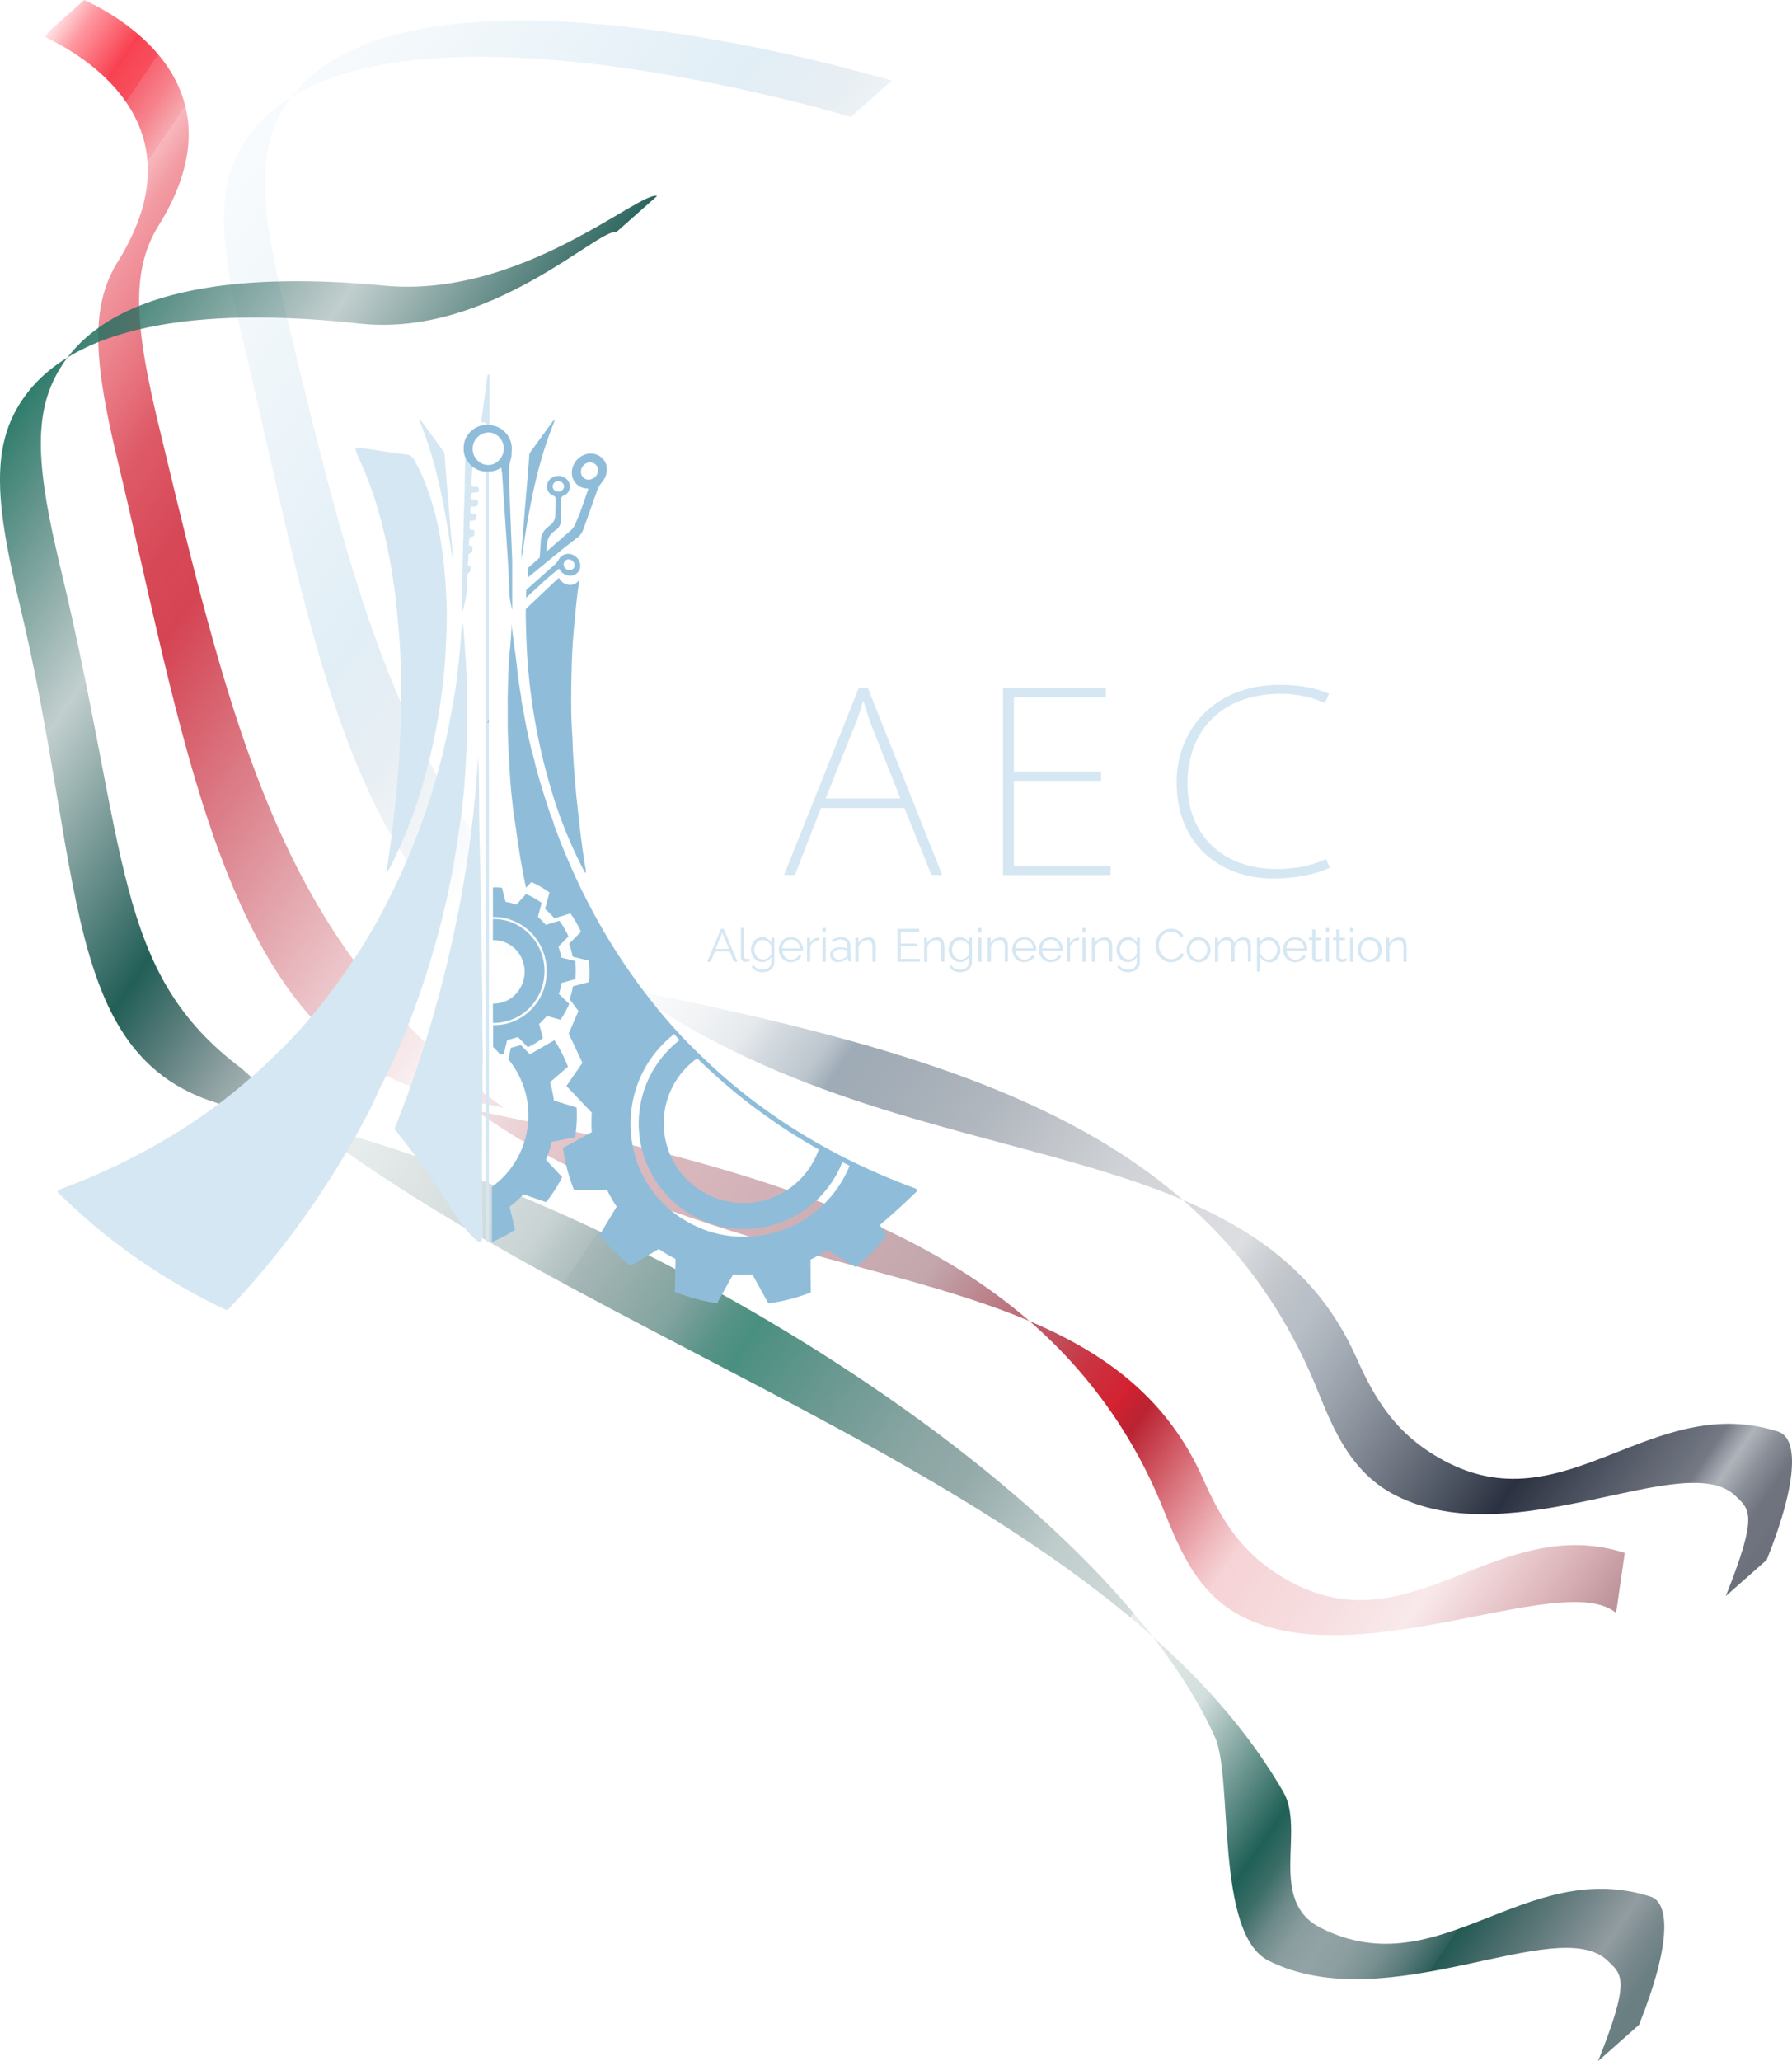 <svg xmlns="http://www.w3.org/2000/svg" xmlns:xlink="http://www.w3.org/1999/xlink" viewBox="0 0 722.71 830.86"><defs><style>.cls-1{fill:url(#Dégradé_sans_nom_75);}.cls-2{fill:url(#Dégradé_sans_nom_286);}.cls-3{fill:url(#Dégradé_sans_nom_286-2);}.cls-4{fill:url(#Dégradé_sans_nom_286-3);}.cls-5{fill:url(#Dégradé_sans_nom_341);}.cls-6,.cls-7{fill:#d5e7f2;}.cls-7,.cls-8{fill-rule:evenodd;}.cls-8{fill:#8fbdd9;}</style><linearGradient id="Dégradé_sans_nom_75" x1="39.76" y1="43.99" x2="839.26" y2="588.76" gradientUnits="userSpaceOnUse"><stop offset="0.04" stop-color="#d5e7f2" stop-opacity="0.1"/><stop offset="0.21" stop-color="#d5e7f2" stop-opacity="0.7"/><stop offset="0.31" stop-color="#b5c5d1" stop-opacity="0"/><stop offset="0.39" stop-color="#a4b2be" stop-opacity="0.05"/><stop offset="0.4" stop-color="#a4b2be" stop-opacity="0.07"/><stop offset="0.42" stop-color="#a2b0bc" stop-opacity="0.15"/><stop offset="0.44" stop-color="#a0aeba" stop-opacity="0.27"/><stop offset="0.45" stop-color="#9dabb7" stop-opacity="0.44"/><stop offset="0.47" stop-color="#99a7b3" stop-opacity="0.65"/><stop offset="0.48" stop-color="#94a2ae" stop-opacity="0.9"/><stop offset="0.5" stop-color="#8693a0" stop-opacity="0.76"/><stop offset="0.54" stop-color="#737e8b" stop-opacity="0.56"/><stop offset="0.57" stop-color="#646e7c" stop-opacity="0.4"/><stop offset="0.6" stop-color="#596270" stop-opacity="0.29"/><stop offset="0.64" stop-color="#525b69" stop-opacity="0.22"/><stop offset="0.66" stop-color="#505967" stop-opacity="0.2"/><stop offset="0.7" stop-color="#8793a0" stop-opacity="0.6"/><stop offset="0.81" stop-color="#2b3140"/><stop offset="0.87" stop-color="#454c5b" stop-opacity="0.75"/><stop offset="0.88" stop-color="#5e6775" stop-opacity="0.5"/><stop offset="0.89" stop-color="#3f4655" stop-opacity="0.61"/><stop offset="0.9" stop-color="#2c3241" stop-opacity="0.68"/><stop offset="0.94" stop-color="#272d3c" stop-opacity="0.7"/></linearGradient><linearGradient id="Dégradé_sans_nom_286" x1="-170.68" y1="166.14" x2="689.28" y2="752.11" gradientUnits="userSpaceOnUse"><stop offset="0.06" stop-color="#ff0d21" stop-opacity="0"/><stop offset="0.06" stop-color="#fe0d21" stop-opacity="0.12"/><stop offset="0.07" stop-color="#fb0e22" stop-opacity="0.42"/><stop offset="0.09" stop-color="#f70e22" stop-opacity="0.8"/><stop offset="0.09" stop-color="#f60e22" stop-opacity="0.78"/><stop offset="0.1" stop-color="#f50e22" stop-opacity="0.73"/><stop offset="0.1" stop-color="#f20f23" stop-opacity="0.64"/><stop offset="0.11" stop-color="#ee1023" stop-opacity="0.52"/><stop offset="0.12" stop-color="#e91124" stop-opacity="0.36"/><stop offset="0.12" stop-color="#e71124" stop-opacity="0.3"/><stop offset="0.13" stop-color="#e11225" stop-opacity="0.42"/><stop offset="0.16" stop-color="#d71326" stop-opacity="0.58"/><stop offset="0.18" stop-color="#d01427" stop-opacity="0.7"/><stop offset="0.21" stop-color="#cc1528" stop-opacity="0.78"/><stop offset="0.23" stop-color="#cb1528" stop-opacity="0.8"/><stop offset="0.31" stop-color="#bb172a" stop-opacity="0.45"/><stop offset="0.38" stop-color="#af192b" stop-opacity="0.16"/><stop offset="0.41" stop-color="#aa1a2c" stop-opacity="0.05"/><stop offset="0.49" stop-color="#8d1e2f" stop-opacity="0.3"/><stop offset="0.62" stop-color="#6b2333" stop-opacity="0.4"/><stop offset="0.66" stop-color="#9b2232" stop-opacity="0.67"/><stop offset="0.69" stop-color="#c42130" stop-opacity="0.91"/><stop offset="0.71" stop-color="#d42130"/><stop offset="0.71" stop-color="#d12130"/><stop offset="0.72" stop-color="#ba2332"/><stop offset="0.75" stop-color="#c52231" stop-opacity="0.58"/><stop offset="0.77" stop-color="#cd2130" stop-opacity="0.31"/><stop offset="0.78" stop-color="#d02130" stop-opacity="0.2"/><stop offset="0.82" stop-color="#c72231" stop-opacity="0.15"/><stop offset="0.85" stop-color="#bf2332" stop-opacity="0.1"/><stop offset="0.89" stop-color="#942635" stop-opacity="0.35"/><stop offset="0.96" stop-color="#452b3a" stop-opacity="0.82"/><stop offset="1" stop-color="#272d3c"/></linearGradient><linearGradient id="Dégradé_sans_nom_286-2" x1="-153.31" y1="140.64" x2="706.65" y2="726.62" xlink:href="#Dégradé_sans_nom_286"/><linearGradient id="Dégradé_sans_nom_286-3" x1="-102.91" y1="81.75" x2="757.05" y2="667.73" xlink:href="#Dégradé_sans_nom_286"/><linearGradient id="Dégradé_sans_nom_341" x1="-42.09" y1="141.51" x2="833.06" y2="737.83" gradientUnits="userSpaceOnUse"><stop offset="0.04" stop-color="#1c7460"/><stop offset="0.07" stop-color="#236d5f" stop-opacity="0.77"/><stop offset="0.13" stop-color="#315f5d" stop-opacity="0.3"/><stop offset="0.21" stop-color="#225f57"/><stop offset="0.26" stop-color="#284a4d" stop-opacity="0.5"/><stop offset="0.31" stop-color="#244f4e" stop-opacity="0.1"/><stop offset="0.37" stop-color="#254d4d" stop-opacity="0.2"/><stop offset="0.39" stop-color="#254d4d" stop-opacity="0.24"/><stop offset="0.41" stop-color="#254e4e" stop-opacity="0.37"/><stop offset="0.41" stop-color="#254e4e" stop-opacity="0.4"/><stop offset="0.42" stop-color="#245250" stop-opacity="0.44"/><stop offset="0.45" stop-color="#215d55" stop-opacity="0.56"/><stop offset="0.47" stop-color="#1d6f5e" stop-opacity="0.75"/><stop offset="0.48" stop-color="#1c7460" stop-opacity="0.8"/><stop offset="0.5" stop-color="#206d5e" stop-opacity="0.73"/><stop offset="0.55" stop-color="#295d58" stop-opacity="0.56"/><stop offset="0.58" stop-color="#2c5756" stop-opacity="0.5"/><stop offset="0.62" stop-color="#265452" stop-opacity="0.3"/><stop offset="0.66" stop-color="#235250" stop-opacity="0.2"/><stop offset="0.66" stop-color="#235250" stop-opacity="0.15"/><stop offset="0.66" stop-color="#235350" stop-opacity="0.1"/><stop offset="0.7" stop-color="#1f5d55" stop-opacity="0.2"/><stop offset="0.75" stop-color="#1f6056"/><stop offset="0.76" stop-color="#215a53" stop-opacity="0.88"/><stop offset="0.77" stop-color="#24504f" stop-opacity="0.67"/><stop offset="0.78" stop-color="#25494c" stop-opacity="0.54"/><stop offset="0.79" stop-color="#26474b" stop-opacity="0.5"/><stop offset="0.8" stop-color="#26484b" stop-opacity="0.53"/><stop offset="0.81" stop-color="#254b4d" stop-opacity="0.61"/><stop offset="0.82" stop-color="#24504f" stop-opacity="0.75"/><stop offset="0.83" stop-color="#235752" stop-opacity="0.95"/><stop offset="0.83" stop-color="#235953"/><stop offset="0.85" stop-color="#244c4c" stop-opacity="0.79"/><stop offset="0.88" stop-color="#263a43" stop-opacity="0.5"/><stop offset="0.89" stop-color="#253f46" stop-opacity="0.61"/><stop offset="0.9" stop-color="#244347" stop-opacity="0.68"/><stop offset="0.94" stop-color="#244448" stop-opacity="0.7"/></linearGradient></defs><title>landing_page_ilus</title><g id="Calque_2" data-name="Calque 2"><g id="Calque_2-2" data-name="Calque 2"><path class="cls-1" d="M696,643.42c13.18-33,9.7-34.87,3.83-40.47-20.4-19.46-88.86,24-136.74,0-21.7-10.89-27.61-33.79-35-50.19C481.51,449.08,373.56,422.44,230.84,394.25c-88.27-17.43-105-140.82-132.62-255.85-9.66-40.19-11.37-62.34,0-80.62,43-69.16,230.91-14.81,244.9-10.64l16.5-14.61c-14-4.18-201.88-58.53-244.9,10.64-11.37,18.28-9.66,40.43,0,80.62,27.65,115,46.28,192.55,112.47,253.49C343.24,484.12,500.11,443,546.72,546.67c7.37,16.4,15.82,32.2,37.52,43.1,47.88,24,82.14-28.81,132.85-12.68,7.73,2.46,8.61,18.76-4.57,51.72Z"/><path class="cls-2" d="M415.16,532.53C362.61,487,285.52,466.75,192,447.73,267,501.12,353.28,506.34,415.16,532.53Z"/><path class="cls-3" d="M522.43,638.64c-21.71-10.9-30.15-26.7-37.52-43.1-14.32-31.83-39-50-69.75-63a196,196,0,0,1,51.15,69.1c7.38,16.4,13.28,39.3,35,50.2,47.27,23.73,129.14-19.32,150.46-1.63L655.27,626C604.57,609.84,570.3,662.68,522.43,638.64Z"/><path class="cls-4" d="M176.47,424.94C110.28,364,91.65,286.48,64,171.45c-9.66-40.19-11.36-62.34,0-80.62C100.55,32.07,43.44,4.43,34,0L17.75,14.39h0c0,.09-.07.19-.11.28,9.71,4.57,66.32,32.21,29.89,90.78-11.36,18.28-9.66,40.43,0,80.62,27.65,115,44.36,238.42,132.62,255.85q11.65,2.31,23,4.61A274.85,274.85,0,0,1,176.47,424.94Z"/><path class="cls-5" d="M644.52,830.86c13.18-33,9.69-34.86,3.83-40.46-20.4-19.46-88.86,24-136.74,0-21.7-10.9-14.2-73.57-21.58-90-46.61-103.68-246-224.33-388.68-252.52C23.29,435,35.54,358.51,7.9,243.48c-9.66-40.19-11.37-62.34,0-80.62,22-35.39,81.93-38.44,137.09-32.43,52.66,5.74,96.7-38.84,103.53-36.81L265,79c-7.11-2.12-54.85,41.39-109.95,36.15-53.32-5.07-109.52-.93-130.67,33.09-11.37,18.28-9.66,40.43,0,80.62,27.64,115,21.07,163,73.29,202.06C213.74,537.77,442.06,591.74,517.56,722.36c9,15.57-6.52,43.95,15.18,54.85,47.88,24,82.14-28.8,132.85-12.67,7.72,2.45,8.61,18.75-4.57,51.71Z"/><path class="cls-6" d="M331.12,325.72l-10.55,27H316.2l30.15-75.41H350l30,75.41h-4.37l-10.87-27Zm32-3.84-10.76-27.16a109.09,109.09,0,0,1-4.05-12H348a86,86,0,0,1-4.05,11.71l-11,27.48Z"/><polygon class="cls-6" points="444.05 314.75 408.89 314.75 408.89 349.05 447.88 349.05 447.88 352.77 404.52 352.77 404.52 277.36 445.97 277.36 445.97 281.09 408.89 281.09 408.89 311.02 444.05 311.02 444.05 314.75"/><path class="cls-6" d="M536.32,349.79c-4.26,2.13-12.57,4.36-23,4.36-19.29,0-38.79-12-38.79-38.87,0-19.81,13.85-39.2,41.77-39.2,11.08,0,17.26,2.56,19.71,3.62l-1.71,3.73a42.39,42.39,0,0,0-17.79-3.73c-24.29,0-37.61,15.34-37.61,36.22,0,19.28,12.79,34.4,36.23,34.4,7.35,0,14.59-1.49,19.6-4.05Z"/><path class="cls-6" d="M291.88,374.42h-1.1l-5.56,13.28h1.41l1.7-4.16h6L296,387.7h1.39Zm-3.27,8.1,2.71-6.57,2.67,6.57Z"/><path class="cls-6" d="M298.8,374h1.27v11.45a1.06,1.06,0,0,0,1.15,1.16,2.4,2.4,0,0,0,.48-.06,2.63,2.63,0,0,0,.52-.15l.23,1a3.94,3.94,0,0,1-.88.24,4.31,4.31,0,0,1-.88.1,1.87,1.87,0,0,1-1.38-.5,1.84,1.84,0,0,1-.51-1.39Z"/><path class="cls-6" d="M307.44,387.83a4,4,0,0,1-1.83-.42,4.56,4.56,0,0,1-1.45-1.12,4.78,4.78,0,0,1-.94-1.59,5.27,5.27,0,0,1-.34-1.85,5.67,5.67,0,0,1,.33-1.93,5,5,0,0,1,.92-1.62,4.53,4.53,0,0,1,1.43-1.1,4.05,4.05,0,0,1,1.85-.41,3.76,3.76,0,0,1,2.17.62,6.05,6.05,0,0,1,1.57,1.58v-2h1.14v9.78a3.93,3.93,0,0,1-.39,1.79,3.74,3.74,0,0,1-1,1.3,4.3,4.3,0,0,1-1.52.78,6.16,6.16,0,0,1-1.84.27,5.4,5.4,0,0,1-2.72-.6,4.85,4.85,0,0,1-1.66-1.62l.79-.61a3.4,3.4,0,0,0,1.53,1.38,4.94,4.94,0,0,0,2.06.43,4.52,4.52,0,0,0,1.34-.19,3.22,3.22,0,0,0,1.12-.58,2.75,2.75,0,0,0,.76-1,3.22,3.22,0,0,0,.28-1.37v-1.92a4.3,4.3,0,0,1-3.58,2m.36-1.07a3,3,0,0,0,1.1-.21,3.79,3.79,0,0,0,1-.54,3.63,3.63,0,0,0,.74-.78,2.73,2.73,0,0,0,.39-.88v-3a3.95,3.95,0,0,0-1.37-1.74,3.91,3.91,0,0,0-1-.51,3.06,3.06,0,0,0-1-.18,3,3,0,0,0-1.46.34,3.38,3.38,0,0,0-1.1.91,3.89,3.89,0,0,0-.68,1.27,4.44,4.44,0,0,0-.24,1.44,4,4,0,0,0,.28,1.5,3.89,3.89,0,0,0,.78,1.24,3.52,3.52,0,0,0,1.15.84,3.18,3.18,0,0,0,1.42.31"/><path class="cls-6" d="M319,387.88a4.56,4.56,0,0,1-1.95-.4,4.65,4.65,0,0,1-1.55-1.1,5.23,5.23,0,0,1-1-1.62,5.34,5.34,0,0,1-.37-2,5.19,5.19,0,0,1,.37-1.94,5.25,5.25,0,0,1,1-1.59,4.72,4.72,0,0,1,3.49-1.49,4.75,4.75,0,0,1,1.95.4,5,5,0,0,1,1.53,1.1,5.2,5.2,0,0,1,1,1.59,5.11,5.11,0,0,1,.36,1.91v.3a.88.88,0,0,1,0,.2h-8.34a4,4,0,0,0,.35,1.45,4,4,0,0,0,.8,1.15,3.6,3.6,0,0,0,1.11.76,3.46,3.46,0,0,0,2.28.14,4.42,4.42,0,0,0,.86-.35,3.51,3.51,0,0,0,.71-.56,2.36,2.36,0,0,0,.49-.72l1.1.3a3.5,3.5,0,0,1-.64,1,4.47,4.47,0,0,1-.95.76,4.62,4.62,0,0,1-1.2.51,5.51,5.51,0,0,1-1.36.17m3.59-5.57a4,4,0,0,0-1.15-2.54,3.54,3.54,0,0,0-2.44-1,3.39,3.39,0,0,0-1.35.27,3.2,3.2,0,0,0-1.11.73,3.44,3.44,0,0,0-.77,1.12,4.17,4.17,0,0,0-.34,1.42Z"/><path class="cls-6" d="M330.34,379.07a4,4,0,0,0-2.24.71,3.57,3.57,0,0,0-1.35,1.86v6.06h-1.27V378h1.2v2.34a4.38,4.38,0,0,1,1.46-1.76,3.39,3.39,0,0,1,2-.63.82.82,0,0,1,.24,0Z"/><path class="cls-6" d="M331.74,374.05H333v1.86h-1.27Zm0,3.9H333v9.75h-1.27Z"/><path class="cls-6" d="M338,387.88a3.4,3.4,0,0,1-1.29-.23,3.5,3.5,0,0,1-1-.64,3.15,3.15,0,0,1-.68-1,2.91,2.91,0,0,1-.24-1.19,2.37,2.37,0,0,1,.3-1.17,2.79,2.79,0,0,1,.84-.94,4.28,4.28,0,0,1,1.29-.61,6.11,6.11,0,0,1,1.65-.21,8.64,8.64,0,0,1,1.51.13,5.81,5.81,0,0,1,1.37.38v-.88a2.8,2.8,0,0,0-.74-2.05,2.62,2.62,0,0,0-2-.76,4.34,4.34,0,0,0-1.54.3,7.33,7.33,0,0,0-1.59.86l-.45-.85a6.66,6.66,0,0,1,3.67-1.27,3.93,3.93,0,0,1,2.88,1,3.77,3.77,0,0,1,1.05,2.84v4.39c0,.35.15.52.47.52v1.13a4.21,4.21,0,0,1-.49.05,1.14,1.14,0,0,1-.76-.24.9.9,0,0,1-.28-.67l-.05-.77a4.48,4.48,0,0,1-1.69,1.35,5.21,5.21,0,0,1-2.19.46m.3-1a4.55,4.55,0,0,0,1.82-.37,3,3,0,0,0,1.26-1,1.14,1.14,0,0,0,.26-.36,1,1,0,0,0,.08-.37v-1.58a8.65,8.65,0,0,0-1.32-.38,8.08,8.08,0,0,0-1.39-.13,3.91,3.91,0,0,0-2.19.56,1.73,1.73,0,0,0-.85,1.48,2,2,0,0,0,.18.84,2.23,2.23,0,0,0,.49.69,2.19,2.19,0,0,0,.74.45,2.55,2.55,0,0,0,.92.17"/><polygon class="cls-6" points="370.88 386.54 370.88 387.7 361.95 387.7 361.95 374.42 370.71 374.42 370.71 375.58 363.27 375.58 363.27 380.36 369.76 380.36 369.76 381.47 363.27 381.47 363.27 386.54 370.88 386.54"/><path class="cls-6" d="M380.87,387.7H379.6v-5.45a4.76,4.76,0,0,0-.52-2.52,1.74,1.74,0,0,0-1.58-.79,3.17,3.17,0,0,0-1.12.21,3.68,3.68,0,0,0-1,.58,4.24,4.24,0,0,0-.85.89,3.37,3.37,0,0,0-.54,1.11v6h-1.28V378h1.17v2.21a4.46,4.46,0,0,1,1.7-1.72,4.72,4.72,0,0,1,2.43-.66,2.82,2.82,0,0,1,1.36.3,2.43,2.43,0,0,1,.9.84,4,4,0,0,1,.49,1.33,9.4,9.4,0,0,1,.15,1.74Z"/><path class="cls-6" d="M387.19,387.83a4,4,0,0,1-1.84-.42,4.63,4.63,0,0,1-1.44-1.12,5,5,0,0,1-1-1.59,5.27,5.27,0,0,1-.33-1.85,5.67,5.67,0,0,1,.33-1.93,4.78,4.78,0,0,1,.92-1.62,4.53,4.53,0,0,1,1.43-1.1,4,4,0,0,1,1.85-.41,3.71,3.71,0,0,1,2.16.62A5.94,5.94,0,0,1,390.9,380v-2H392v9.78a3.93,3.93,0,0,1-.38,1.79,3.86,3.86,0,0,1-1,1.3,4.3,4.3,0,0,1-1.52.78,6.21,6.21,0,0,1-1.84.27,5.4,5.4,0,0,1-2.72-.6,4.77,4.77,0,0,1-1.66-1.62l.78-.61a3.47,3.47,0,0,0,1.54,1.38,4.91,4.91,0,0,0,2.06.43,4.52,4.52,0,0,0,1.34-.19,3.22,3.22,0,0,0,1.12-.58,2.62,2.62,0,0,0,.75-1,3.07,3.07,0,0,0,.29-1.37v-1.92a4.1,4.1,0,0,1-1.54,1.47,4.06,4.06,0,0,1-2,.55m.36-1.07a3,3,0,0,0,1.1-.21,4,4,0,0,0,1-.54,3.58,3.58,0,0,0,.73-.78,2.56,2.56,0,0,0,.4-.88v-3a3.95,3.95,0,0,0-1.37-1.74,3.91,3.91,0,0,0-1-.51,3.21,3.21,0,0,0-2.5.16,3.6,3.6,0,0,0-1.1.91,4.09,4.09,0,0,0-.68,1.27,4.71,4.71,0,0,0-.23,1.44,4,4,0,0,0,.28,1.5,4,4,0,0,0,.77,1.24,3.56,3.56,0,0,0,1.16.84,3.21,3.21,0,0,0,1.42.31"/><path class="cls-6" d="M394.54,374.05h1.28v1.86h-1.28Zm0,3.9h1.28v9.75h-1.28Z"/><path class="cls-6" d="M406.51,387.7h-1.27v-5.45a4.78,4.78,0,0,0-.51-2.52,1.74,1.74,0,0,0-1.58-.79,3.13,3.13,0,0,0-1.12.21,3.55,3.55,0,0,0-1,.58,4.24,4.24,0,0,0-.85.89,3.37,3.37,0,0,0-.54,1.11v6h-1.28V378h1.16v2.21a4.51,4.51,0,0,1,1.72-1.72,4.63,4.63,0,0,1,2.42-.66,2.85,2.85,0,0,1,1.36.3,2.43,2.43,0,0,1,.9.84,4,4,0,0,1,.49,1.33,9.44,9.44,0,0,1,.14,1.74Z"/><path class="cls-6" d="M413.14,387.88a4.71,4.71,0,0,1-2-.4,4.82,4.82,0,0,1-1.54-1.1,5.43,5.43,0,0,1-1-1.62,5.33,5.33,0,0,1-.36-2,5.19,5.19,0,0,1,.36-1.94,5.25,5.25,0,0,1,1-1.59,4.72,4.72,0,0,1,3.49-1.49,4.59,4.59,0,0,1,3.48,1.5,5,5,0,0,1,1,1.59,5.11,5.11,0,0,1,.36,1.91v.3a.88.88,0,0,1,0,.2h-8.34a3.82,3.82,0,0,0,.36,1.45,4,4,0,0,0,.8,1.15,3.4,3.4,0,0,0,2.45,1,3.31,3.31,0,0,0,.93-.13,4.42,4.42,0,0,0,.86-.35,3.25,3.25,0,0,0,.71-.56,2.05,2.05,0,0,0,.49-.72l1.1.3a3.26,3.26,0,0,1-.63,1,4.8,4.8,0,0,1-1,.76,4.7,4.7,0,0,1-1.19.51,5.65,5.65,0,0,1-1.37.17m3.59-5.57a4.07,4.07,0,0,0-.36-1.43,3.89,3.89,0,0,0-.78-1.11,3.54,3.54,0,0,0-2.45-1,3.34,3.34,0,0,0-1.34.27,3.24,3.24,0,0,0-1.12.73,3.44,3.44,0,0,0-.77,1.12,4.17,4.17,0,0,0-.34,1.42Z"/><path class="cls-6" d="M423.82,387.88a4.63,4.63,0,0,1-1.95-.4,4.87,4.87,0,0,1-1.55-1.1,5.23,5.23,0,0,1-1-1.62,5.33,5.33,0,0,1-.36-2,5.19,5.19,0,0,1,.36-1.94,5.25,5.25,0,0,1,1-1.59,5,5,0,0,1,1.55-1.09,4.78,4.78,0,0,1,6.41,2.69,5.11,5.11,0,0,1,.36,1.91v.3a.88.88,0,0,1,0,.2h-8.34a4,4,0,0,0,.36,1.45,4,4,0,0,0,.8,1.15,3.38,3.38,0,0,0,1.11.76,3.43,3.43,0,0,0,2.27.14,4.42,4.42,0,0,0,.86-.35,3.57,3.57,0,0,0,.72-.56,2.16,2.16,0,0,0,.48-.72l1.1.3a3.26,3.26,0,0,1-.63,1,4.47,4.47,0,0,1-.95.76,4.84,4.84,0,0,1-1.21.51,5.51,5.51,0,0,1-1.36.17m3.59-5.57a3.68,3.68,0,0,0-.36-1.43,4.09,4.09,0,0,0-.78-1.11,3.54,3.54,0,0,0-2.45-1,3.34,3.34,0,0,0-1.34.27,3.24,3.24,0,0,0-1.12.73,3.57,3.57,0,0,0-.76,1.12,3.76,3.76,0,0,0-.35,1.42Z"/><path class="cls-6" d="M435.16,379.07a4,4,0,0,0-2.25.71,3.6,3.6,0,0,0-1.34,1.86v6.06h-1.28V378h1.2v2.34a4.55,4.55,0,0,1,1.46-1.76,3.42,3.42,0,0,1,2-.63.82.82,0,0,1,.24,0Z"/><path class="cls-6" d="M436.56,374.05h1.27v1.86h-1.27Zm0,3.9h1.27v9.75h-1.27Z"/><path class="cls-6" d="M448.53,387.7h-1.27v-5.45a4.78,4.78,0,0,0-.51-2.52,1.76,1.76,0,0,0-1.58-.79,3.13,3.13,0,0,0-1.12.21,3.43,3.43,0,0,0-1,.58,4.28,4.28,0,0,0-.86.89,3.57,3.57,0,0,0-.54,1.11v6h-1.27V378h1.16v2.21a4.51,4.51,0,0,1,1.72-1.72,4.61,4.61,0,0,1,2.42-.66,2.85,2.85,0,0,1,1.36.3,2.59,2.59,0,0,1,.9.84,4,4,0,0,1,.48,1.33,8.61,8.61,0,0,1,.15,1.74Z"/><path class="cls-6" d="M454.86,387.83a4,4,0,0,1-1.84-.42,4.41,4.41,0,0,1-1.44-1.12,4.81,4.81,0,0,1-.95-1.59,5.27,5.27,0,0,1-.34-1.85,5.67,5.67,0,0,1,.33-1.93,4.8,4.8,0,0,1,.93-1.62,4.42,4.42,0,0,1,1.43-1.1,4,4,0,0,1,1.84-.41,3.74,3.74,0,0,1,2.17.62,6.05,6.05,0,0,1,1.57,1.58v-2h1.14v9.78a4.06,4.06,0,0,1-.38,1.79,3.88,3.88,0,0,1-1,1.3,4.25,4.25,0,0,1-1.51.78,6.22,6.22,0,0,1-1.85.27,5.36,5.36,0,0,1-2.71-.6,4.8,4.8,0,0,1-1.67-1.62l.79-.61a3.47,3.47,0,0,0,1.54,1.38,4.86,4.86,0,0,0,2.05.43,4.59,4.59,0,0,0,1.35-.19,3.27,3.27,0,0,0,1.11-.58,2.75,2.75,0,0,0,.76-1,3.07,3.07,0,0,0,.28-1.37v-1.92a4.26,4.26,0,0,1-3.57,2m.35-1.07a3,3,0,0,0,1.11-.21,3.73,3.73,0,0,0,1-.54,3.63,3.63,0,0,0,.74-.78,2.36,2.36,0,0,0,.39-.88v-3a3.86,3.86,0,0,0-.57-1,4,4,0,0,0-1.77-1.27,3.06,3.06,0,0,0-1-.18,3,3,0,0,0-1.46.34,3.48,3.48,0,0,0-1.1.91,3.89,3.89,0,0,0-.68,1.27,4.44,4.44,0,0,0-.24,1.44,4.2,4.2,0,0,0,.28,1.5,4.07,4.07,0,0,0,.78,1.24,3.63,3.63,0,0,0,1.15.84,3.24,3.24,0,0,0,1.42.31"/><path class="cls-6" d="M466.06,381a6.88,6.88,0,0,1,.43-2.38,6.49,6.49,0,0,1,1.22-2.12,6.23,6.23,0,0,1,2-1.52,5.84,5.84,0,0,1,2.68-.6,5.6,5.6,0,0,1,3,.8,4.94,4.94,0,0,1,1.86,2.1l-1,.64a3.81,3.81,0,0,0-.78-1.11,4.54,4.54,0,0,0-1-.73,4,4,0,0,0-1.09-.4,5.15,5.15,0,0,0-1.1-.12,4.35,4.35,0,0,0-2.11.49,4.77,4.77,0,0,0-1.54,1.27,5.4,5.4,0,0,0-.95,1.77,6.41,6.41,0,0,0-.31,2,5.8,5.8,0,0,0,.38,2.11,5.88,5.88,0,0,0,1,1.79,5.19,5.19,0,0,0,1.57,1.23,4.3,4.3,0,0,0,2,.46,5.16,5.16,0,0,0,1.15-.14,4.23,4.23,0,0,0,1.14-.45,4.42,4.42,0,0,0,1-.77,4,4,0,0,0,.79-1.11l1.08.56a4,4,0,0,1-.9,1.32,5.89,5.89,0,0,1-1.29,1,6.09,6.09,0,0,1-1.5.59,6.17,6.17,0,0,1-1.57.21,5.28,5.28,0,0,1-2.5-.6,6.5,6.5,0,0,1-2-1.56,7.28,7.28,0,0,1-1.29-2.19,7.18,7.18,0,0,1-.46-2.5"/><path class="cls-6" d="M483.37,387.88a4.63,4.63,0,0,1-1.95-.4,4.91,4.91,0,0,1-1.53-1.09,5.2,5.2,0,0,1-1-1.61,5.46,5.46,0,0,1-.35-1.93,5.26,5.26,0,0,1,.36-1.94,5.07,5.07,0,0,1,1-1.61,5,5,0,0,1,1.52-1.11,4.51,4.51,0,0,1,1.93-.41,4.57,4.57,0,0,1,1.93.41,5.18,5.18,0,0,1,1.54,1.11,5,5,0,0,1,1,1.61,5.07,5.07,0,0,1,.37,1.94,5.25,5.25,0,0,1-.36,1.93,4.85,4.85,0,0,1-1,1.61,4.8,4.8,0,0,1-1.53,1.09,4.63,4.63,0,0,1-1.95.4m-3.54-5a4.25,4.25,0,0,0,.28,1.53,4.3,4.3,0,0,0,.76,1.23,3.52,3.52,0,0,0,1.12.83,3.23,3.23,0,0,0,1.38.3,3.06,3.06,0,0,0,1.37-.31,3.59,3.59,0,0,0,1.13-.84,4,4,0,0,0,.77-1.24,4.32,4.32,0,0,0,0-3.06,3.87,3.87,0,0,0-.77-1.25,3.44,3.44,0,0,0-1.13-.84,3.18,3.18,0,0,0-2.74,0,3.4,3.4,0,0,0-1.12.85,3.92,3.92,0,0,0-.77,1.26,4.34,4.34,0,0,0-.28,1.54"/><path class="cls-6" d="M504.54,387.7h-1.27v-5.45a4.55,4.55,0,0,0-.54-2.5,1.82,1.82,0,0,0-1.61-.81,2.67,2.67,0,0,0-1.06.21,3.1,3.1,0,0,0-.92.58,4,4,0,0,0-.73.89,4,4,0,0,0-.49,1.13v5.95h-1.28v-5.45a4.67,4.67,0,0,0-.52-2.52,1.78,1.78,0,0,0-1.61-.79,2.87,2.87,0,0,0-2,.77,4.19,4.19,0,0,0-1.23,2v6H490V378h1.16v2.21a4.61,4.61,0,0,1,1.57-1.75,3.9,3.9,0,0,1,2.16-.63,2.81,2.81,0,0,1,2,.69,3,3,0,0,1,.91,1.82,4.17,4.17,0,0,1,3.76-2.51,2.94,2.94,0,0,1,1.39.3,2.51,2.51,0,0,1,.92.85,3.88,3.88,0,0,1,.5,1.33,8.42,8.42,0,0,1,.16,1.73Z"/><path class="cls-6" d="M511.91,387.88a3.77,3.77,0,0,1-2.18-.63,4.85,4.85,0,0,1-1.52-1.57v6h-1.28V378h1.15v1.89a4.77,4.77,0,0,1,1.54-1.49,4,4,0,0,1,2.09-.56,3.89,3.89,0,0,1,1.84.42,4.6,4.6,0,0,1,1.47,1.12,5,5,0,0,1,1,1.62,5.27,5.27,0,0,1,.35,1.88,6,6,0,0,1-.32,1.95,5.18,5.18,0,0,1-.91,1.61,4.49,4.49,0,0,1-1.4,1.09,4,4,0,0,1-1.79.4m-.35-1.12a3,3,0,0,0,1.43-.34,3.62,3.62,0,0,0,1.1-.88,3.89,3.89,0,0,0,.7-1.26,4.46,4.46,0,0,0,.25-1.45,4.15,4.15,0,0,0-.28-1.49,4.22,4.22,0,0,0-.77-1.26,3.7,3.7,0,0,0-1.15-.85,3.18,3.18,0,0,0-1.43-.32,2.91,2.91,0,0,0-1,.19,4.52,4.52,0,0,0-1,.52,3.8,3.8,0,0,0-.78.77,2,2,0,0,0-.4.93v3a4.49,4.49,0,0,0,.57,1,4.12,4.12,0,0,0,.78.78,3.49,3.49,0,0,0,.95.51,2.87,2.87,0,0,0,1.05.19"/><path class="cls-6" d="M522.38,387.88a4.63,4.63,0,0,1-2-.4,4.72,4.72,0,0,1-1.54-1.1,5.06,5.06,0,0,1-1-1.62,5.34,5.34,0,0,1-.37-2,5.19,5.19,0,0,1,.37-1.94,5.07,5.07,0,0,1,1-1.59,4.72,4.72,0,0,1,3.49-1.49,4.79,4.79,0,0,1,2,.4,4.87,4.87,0,0,1,1.53,1.1,5.2,5.2,0,0,1,1,1.59,5.31,5.31,0,0,1,.35,1.91v.3a.53.53,0,0,1,0,.2h-8.34a4.23,4.23,0,0,0,.36,1.45,4.15,4.15,0,0,0,.8,1.15,3.6,3.6,0,0,0,1.11.76,3.46,3.46,0,0,0,2.28.14,4.69,4.69,0,0,0,.86-.35,3.51,3.51,0,0,0,.71-.56,2.19,2.19,0,0,0,.49-.72l1.1.3a3.46,3.46,0,0,1-.63,1,4.8,4.8,0,0,1-1,.76,4.62,4.62,0,0,1-1.2.51,5.59,5.59,0,0,1-1.37.17m3.6-5.57a4,4,0,0,0-1.15-2.54,3.4,3.4,0,0,0-1.11-.73,3.31,3.31,0,0,0-1.34-.27A3.38,3.38,0,0,0,521,379a3.34,3.34,0,0,0-1.12.73,3.57,3.57,0,0,0-.76,1.12,4.17,4.17,0,0,0-.35,1.42Z"/><path class="cls-6" d="M533.46,387.23l-.33.15-.49.19c-.19.06-.4.11-.64.16a3.65,3.65,0,0,1-.74.08,2.9,2.9,0,0,1-.79-.11,1.9,1.9,0,0,1-.66-.35,1.73,1.73,0,0,1-.61-1.41v-7h-1.35v-1h1.35v-3.29h1.27V378h2.24v1h-2.24v6.62a1,1,0,0,0,.38.8,1.38,1.38,0,0,0,.8.25,2.33,2.33,0,0,0,1-.18,3.66,3.66,0,0,0,.52-.25Z"/><path class="cls-6" d="M534.75,374.05H536v1.86h-1.27Zm0,3.9H536v9.75h-1.27Z"/><path class="cls-6" d="M543.21,387.23l-.33.15-.5.19a6.39,6.39,0,0,1-.63.16,3.67,3.67,0,0,1-.75.08,3,3,0,0,1-.79-.11,1.86,1.86,0,0,1-.65-.35,1.66,1.66,0,0,1-.45-.59,1.9,1.9,0,0,1-.17-.82v-7h-1.35v-1h1.35v-3.29h1.27V378h2.25v1h-2.25v6.62a1,1,0,0,0,.39.8,1.35,1.35,0,0,0,.79.25,2.33,2.33,0,0,0,1-.18,4.83,4.83,0,0,0,.53-.25Z"/><path class="cls-6" d="M544.5,374.05h1.27v1.86H544.5Zm0,3.9h1.27v9.75H544.5Z"/><path class="cls-6" d="M552.43,387.88a4.63,4.63,0,0,1-1.95-.4,4.74,4.74,0,0,1-2.52-2.7,5.25,5.25,0,0,1-.36-1.93,5.09,5.09,0,0,1,2.9-4.66,4.75,4.75,0,0,1,3.86,0,4.94,4.94,0,0,1,1.54,1.11,5,5,0,0,1,1,1.61,5.45,5.45,0,0,1,0,3.87,4.88,4.88,0,0,1-1,1.61,4.69,4.69,0,0,1-1.53,1.09,4.63,4.63,0,0,1-2,.4m-3.54-5a4.25,4.25,0,0,0,.28,1.53,4.3,4.3,0,0,0,.76,1.23,3.52,3.52,0,0,0,1.12.83,3.23,3.23,0,0,0,1.38.3,3,3,0,0,0,1.37-.31,3.75,3.75,0,0,0,1.14-.84,4.22,4.22,0,0,0,.76-1.24,4.32,4.32,0,0,0,0-3.06,4,4,0,0,0-.76-1.25,3.59,3.59,0,0,0-1.14-.84,3.18,3.18,0,0,0-2.74,0,3.4,3.4,0,0,0-1.12.85,4.1,4.1,0,0,0-.77,1.26,4.34,4.34,0,0,0-.28,1.54"/><path class="cls-6" d="M567.3,387.7H566v-5.45a4.67,4.67,0,0,0-.52-2.52,1.74,1.74,0,0,0-1.58-.79,3.21,3.21,0,0,0-1.12.21,3.68,3.68,0,0,0-1,.58,4.51,4.51,0,0,0-.85.89,3.37,3.37,0,0,0-.54,1.11v6H559.1V378h1.16v2.21a4.81,4.81,0,0,1,4.14-2.38,2.82,2.82,0,0,1,1.36.3,2.43,2.43,0,0,1,.9.84,4,4,0,0,1,.49,1.33,9.4,9.4,0,0,1,.15,1.74Z"/><path class="cls-6" d="M353.15,387.7h-1.27v-5.45a4.78,4.78,0,0,0-.51-2.52,1.74,1.74,0,0,0-1.58-.79,3.22,3.22,0,0,0-1.13.21,3.5,3.5,0,0,0-1,.58,4.28,4.28,0,0,0-.86.89,3.81,3.81,0,0,0-.54,1.11v6H345V378h1.16v2.21a4.55,4.55,0,0,1,1.71-1.72,4.69,4.69,0,0,1,2.43-.66,2.85,2.85,0,0,1,1.36.3,2.51,2.51,0,0,1,.9.84,4,4,0,0,1,.48,1.33,9.4,9.4,0,0,1,.15,1.74Z"/><path class="cls-7" d="M176.3,377.88c2.33-8.52,4.29-17.12,6-25.78.75-3.93,1.36-7.88,2-11.83.47-3,.77-6,1.31-9,.6-3.32.84-6.68,1.22-10s.6-6.48.79-9.73c.3-5.14.63-10.27.74-15.41.23-10.69.1-21.38-.66-32.05l-.81-11.45a2.28,2.28,0,0,0-.59-1.39c-.45,5.21-.64,10.4-1.29,15.56-.43,3.45-.71,6.93-1.25,10.37-.75,4.79-1.64,9.57-2.54,14.34a258.83,258.83,0,0,1-6.6,26.49A268,268,0,0,1,165,344.66,263.76,263.76,0,0,1,149.46,376a244.73,244.73,0,0,1-20,29,197.88,197.88,0,0,1-17.79,19.68A235.18,235.18,0,0,1,88.22,445c-5,3.66-10,7.23-15.28,10.54A252.61,252.61,0,0,1,49,468.86c-5.43,2.64-10.94,5.11-16.57,7.38-2.64,1.06-5.27,2.12-7.95,3.1-1.4.5-1.57,1-.66,1.84,2.59,2.47,5.19,4.94,7.86,7.34,4.86,4.37,9.84,8.64,15.13,12.59,2.37,1.76,4.72,3.57,7.16,5.25,4,2.76,8,5.51,12.14,8.08a244.36,244.36,0,0,0,24.52,13.34c.79.38,1.21.33,1.74-.25,2.83-3.12,5.74-6.19,8.53-9.35a336.39,336.39,0,0,0,22.79-28.94,363.78,363.78,0,0,0,23.4-37.95q2.85-5.3,5.24-10.77c1.2-2.74,2.74-5.36,4-8.06,3.31-6.92,6.21-14,9-21.09A348.09,348.09,0,0,0,176.3,377.88Z"/><path class="cls-7" d="M194.46,454.85c0-3.2-.21-5,.11-11.1.25-4.71-.11-9.43.06-14.16.22-6.33-.2-12.65-.1-19,.16-10.22-.3-20.44-.32-30.67-.05-19.07-1-38.13-1-57.21,0-6-.18-12.06-.37-18.1-3.06,54.48-16.4,107.18-33.75,150.54,8.82,10.93,17.59,23,21.34,29.69,4.42,7.85,11.74,16.43,13.39,15.84.8-.28,1-4.37.87-5.74C194.67,494.66,194.24,482.89,194.46,454.85Z"/><path class="cls-7" d="M144.6,184.48a147.63,147.63,0,0,1,9.28,26.22c1.76,6.67,3.14,13.41,4.24,20.2.68,4.24,1.28,8.5,1.71,12.77.3,3,.55,5.94.84,8.91.59,5.89.87,11.79,1,17.69.19,8.42.34,16.85-.24,25.28-.19,2.68-.2,5.36-.35,8.05-.31,5.3-.73,10.59-1.22,15.88-.34,3.68-.76,7.35-1.16,11-.66,6.05-1.5,12.07-2.37,18.1a10.2,10.2,0,0,0-.4,3.15c.19-.14.32-.2.37-.29.26-.41.5-.84.73-1.27a182.87,182.87,0,0,0,13.35-33.66A243,243,0,0,0,179,272c.74-7.2,1-14.43,1.17-21.65.12-5.38-.21-10.76-.57-16.13a163.66,163.66,0,0,0-2-17.08A114.49,114.49,0,0,0,171.19,194a61,61,0,0,0-4.43-9,3.26,3.26,0,0,0-2.7-1.74c-4.61-.53-9.19-1.29-13.78-2-1.88-.27-3.75-.57-5.64-.78-1.13-.13-1.42.22-1.09,1.24A20.52,20.52,0,0,0,144.6,184.48Z"/><path class="cls-7" d="M182.38,221.31c-.24-3.26-.54-6.5-.8-9.75-.21-2.6-.41-5.2-.62-7.8-.35-4.11-.72-8.23-1.06-12.34-.22-2.77-.42-5.55-.62-8.32a2,2,0,0,0-.39-1.11q-4.54-6.24-9.1-12.48c-.14-.19-.28-.49-.74-.25,7.38,17.94,10.55,36.75,13.34,55.56C182.39,223.65,182.46,222.47,182.38,221.31Z"/><path class="cls-7" d="M197.14,174.27h.26v-8.87q0-7.18,0-14.39h-.7c-.12.75-.27,1.49-.37,2.25-.71,5.31-1.39,10.63-2.14,15.95-.11.72-.14,1.14.81,1.12.38,0,.81,0,.88.47a.51.51,0,0,1-.12.44s0,0,0,0a1.87,1.87,0,0,1-.7.31c-.35.12-.73.22-1.09.33a10.28,10.28,0,0,0-4.38,2.93h0a9.57,9.57,0,0,0-1.5,2.21h0a8.26,8.26,0,0,0-.69,5.54,7,7,0,0,1,.17,1.28c0,.49,0,1,0,1.51-.11,6.78-.13,13.54-.45,20.31-.18,3.91-.15,7.82-.28,11.73-.32,9.34-.4,18.69-.57,28,0,.29-.15.65.34,1a52.37,52.37,0,0,0,1.58-7.78c.21-2.15.25-4.31.37-6.47,0-.45-.08-.94.48-1.24.72-.4.63-1.08.71-1.72a1,1,0,0,0-.8-1.21c-.32-.11-.32-.5-.27-.79a21.6,21.6,0,0,0,.25-3.31c0-.37.11-.7.59-.79,1-.18,1-.92,1.05-1.63s0-1.43-1.09-1.46a.45.45,0,0,1-.42-.51,25.4,25.4,0,0,1,.29-2.61c.12-.62.86-.34,1.29-.54.88-.4.61-1.19.69-1.85s-.29-.85-.9-.86c-.85,0-1.1-.47-1.06-1.15,0-.53,0-1.05,0-1.58,0-.71.24-1.12,1.1-1.06s1.37-.11,1.54-.95c.25-1.31.07-1.63-1.49-1.87-1.36-.22-.71-1.15-.82-1.8s.19-1,1-1a4.82,4.82,0,0,0,.76,0c1-.1,1.28-.59,1.34-1.75,0-.91-.52-1-1.33-1.05-1.8-.08-1.7-.12-1.53-1.74.13-1.29,1-1.13,1.89-1.11s1.29-.33,1.33-1.14-.31-1.21-1.23-1.18c-.31,0-.62,0-.95,0-.53,0-.82-.26-.83-.76a72.32,72.32,0,0,1,.43-7.38l.16.08.07,0c1.41.62,2.47,1.51,3.91,1.65.41,0,.86-.14,1.15.23a2.08,2.08,0,0,0,.35-.57,1.94,1.94,0,0,1-.35.57l0,0,0,0v.18c0,.59,0,1.17,0,1.75q0,48.39,0,96.79v25.05q0,58.44,0,116.88v30.78q0,11.38,0,22.77v14c0,.56,0,1.11,0,1.67a.54.54,0,0,0,.57.53c.42,0,.73-.12.76-.54s0-1,0-1.49V483.89q0-11.62,0-23.26,0-62.26,0-124.53v-5.33l-.05-37.84h0a2.28,2.28,0,0,1,0,.26v-4.66l0-98v-3h-.27a6.6,6.6,0,1,1,0-13.2Zm-.21,13.45a6.91,6.91,0,0,0-.75,1.9A6.91,6.91,0,0,1,196.93,187.72Z"/><polygon class="cls-8" points="390.72 430.9 390.72 430.9 390.27 430.9 390.27 430.9 390.27 430.93 390.72 430.93 390.72 430.93 390.72 430.9 390.72 430.9"/><path class="cls-8" d="M196.16,338.63h0v.19h0l.22-.19h-.22Z"/><path class="cls-8" d="M196.6,291.43l.44,0V290h-.13Z"/><polygon class="cls-8" points="193.31 361.73 193.31 361.73 193 361.73 193 361.77 193.31 361.77 193.31 361.74 193.31 361.73 193.31 361.73"/><path class="cls-8" d="M212.08,250.46c.16,7.22.43,14.45,1.16,21.65a242.38,242.38,0,0,0,8.58,44.58,182.17,182.17,0,0,0,13.35,33.66c.23.43.47.85.72,1.27a2.51,2.51,0,0,0,.37.3,10.23,10.23,0,0,0-.39-3.16c-.87-6-1.72-12.05-2.37-18.1-.4-3.67-.83-7.35-1.17-11-.48-5.29-.91-10.58-1.21-15.88-.16-2.69-.17-5.37-.35-8.05-.58-8.43-.44-16.86-.24-25.28.13-5.9.41-11.8,1-17.69.3-3,.55-5.94.85-8.91.35-3.49.81-7,1.35-10.46a4,4,0,0,1-2.48,2.21,4.9,4.9,0,0,1-5.32-1.86c-.15-.21-.3-.43-.53-.78-.8.64-2.2,2-2.2,2s-10.4,9.79-11.13,10.57C212,247.06,212.05,248.92,212.08,250.46Z"/><path class="cls-8" d="M212.15,241s8.21-7.65,11-9.91l2.29-1.84c.23.35.37.56.53.77a4.89,4.89,0,0,0,5.31,1.86A4,4,0,0,0,234,227.5a5.05,5.05,0,0,0-3.89-4.13,4.31,4.31,0,0,0-4.8,2.26,10.37,10.37,0,0,1-1.28,1.68l-11.77,10.48Zm17.29-15.49a2.48,2.48,0,0,1,2.31,2.24,2,2,0,0,1-2.06,2.08,2.35,2.35,0,0,1-2.35-2.15A2,2,0,0,1,229.44,225.51Z"/><path class="cls-8" d="M220.58,195.93a3.94,3.94,0,0,0,2.69,3.94c.74.3.76.75.76,1.34,0,2.89-.05,5.07-.09,6.55a5,5,0,0,1-1.84,3.76l-1.35,1.11a7.18,7.18,0,0,0-2.62,5.09l-.47,7.06-4.56,4-.36,4.14,14.5-11.83,5.69-4.42a6.83,6.83,0,0,0,2.22-3l2.21-6.14h0c1.17-3.33,2.34-6.65,3.55-10a10.58,10.58,0,0,1,1.87-3.12c2.16-2.58,2.65-6.14,1-8.61a6.69,6.69,0,0,0-8-2.51,7.91,7.91,0,0,0-5.16,7.3,6.24,6.24,0,0,0,5.29,6.23c.39.07.78.12,1.4.19-.56,1.62-1.09,3.14-1.63,4.67s-1.14,3.26-1.71,4.87l1.54.44-1.54-.44-2,4.79a6.66,6.66,0,0,1-1.79,2.48l-9.76,8.54.15-2.79a7.17,7.17,0,0,1,3-5.47l.62-.45a5,5,0,0,0,2.1-4c0-2,.06-4.92.05-8.28a1.43,1.43,0,0,1,1-1.58,3.84,3.84,0,0,0,2.48-3.7,4.08,4.08,0,0,0-2.49-3.72c-.41-.21-.85-.36-1.27-.55l-2.05.05c-.21.11-.42.23-.64.33A4.17,4.17,0,0,0,220.58,195.93Zm13.89-4.66a3.72,3.72,0,0,1,2.09-4.54,3.26,3.26,0,0,1,4.43,1.65,3.72,3.72,0,0,1-2.2,4.65A3.1,3.1,0,0,1,234.47,191.27ZM225.42,194a2.17,2.17,0,0,1,2.06,2.24,2.23,2.23,0,0,1-2.57,1.88,2.06,2.06,0,0,1-2-2.28A2.2,2.2,0,0,1,225.42,194Z"/><path class="cls-8" d="M223.7,169.6c-.47-.24-.61.06-.75.25q-4.56,6.22-9.1,12.48a2,2,0,0,0-.38,1.11c-.21,2.77-.4,5.54-.64,8.32-.33,4.11-.7,8.22-1.05,12.34-.21,2.6-.41,5.2-.62,7.8-.26,3.25-.56,6.49-.8,9.74-.08,1.17,0,2.35,0,3.52C213.14,206.34,216.32,187.54,223.7,169.6Z"/><path class="cls-8" d="M220.72,228l0,0-.11-.12h0c0,.1-.07.19-.11.29h0s0,.05,0,.08Z"/><path class="cls-8" d="M205.72,402.64a12.15,12.15,0,0,1-6.62,1.92h-.3v7.81H199a20.33,20.33,0,0,0,17.43-9.74,21.38,21.38,0,0,0,1.67-3.31l.27-.71c.14-.42.28-.84.39-1.27a20.4,20.4,0,0,0,.82-5.45A21.12,21.12,0,0,0,212,375.18l-.62-.49-.8-.59c-.5-.34-1-.66-1.53-1a19.75,19.75,0,0,0-9.43-2.6h-.83V379h.54a12.38,12.38,0,0,1,8.61,3.72l.29.3c.19.22.38.43.55.66s.36.45.52.69.33.48.48.74l.22.38A13.11,13.11,0,0,1,205.72,402.64Z"/><path class="cls-8" d="M212.16,360.4l0,0-1.56,1.69L209,363.84l-.6.65-.16.16-.06,0-.84-.28a26.7,26.7,0,0,0-3.45-.84l-1.45-5.68c-.73-.07-1.45-.12-2.18-.14H198.8v11.95h.85a20.79,20.79,0,0,1,9.17,2.36c.5.25,1,.54,1.45.83.27.17.54.34.81.53s.38.27.57.41a20.37,20.37,0,0,1,2.13,1.81h0c.44.41.86.86,1.26,1.31l.33.38c.38.45.74.92,1.07,1.4l.34.48.51.81.3.51a.06.06,0,0,1,0,0c.11.18.21.36.31.55l.3.58c.09.2.19.39.27.59a12.67,12.67,0,0,1,.55,1.32,3.53,3.53,0,0,1,.15.39c.09.26.18.51.26.78s.09.28.13.41a3.86,3.86,0,0,1,.12.42c.06.21.12.42.16.63s.11.42.15.64.09.42.13.64c.11.65.2,1.31.26,2,0,.21,0,.43.05.66,0,.6.05,1.2,0,1.81,0,.25,0,.49,0,.74V393c0,.23,0,.48-.07.71s-.05.56-.09.84c0,0,0,0,0,0,0,.24-.07.49-.11.73,0,.08,0,.17-.05.27a.13.13,0,0,0,0,.06l-.09.46h0a.52.52,0,0,0,0,.11c-.09.4-.19.79-.3,1.18s-.23.82-.37,1.23a.65.65,0,0,0,0,.13l-.13.36c-.11.27-.21.55-.32.82s-.19.43-.28.65a22.54,22.54,0,0,1-1.77,3.19,21.51,21.51,0,0,1-8.61,7.5,20.67,20.67,0,0,1-9.14,2h-.22v8.83a33.57,33.57,0,0,1,2.83,3c.23,0,.47,0,.7-.06l.79-.08.11-.48-.06-.07.22-1-.22,1,.06.07,1.22-5.21a26.2,26.2,0,0,0,4.27-1.22h0l.06,0,2.15,2.22,1.84,1.91,0,0a32.42,32.42,0,0,0,6.15-3.72l-.1-.33h0l-.29-1-.2-.7-1-3.62c.6-.54,1.17-1.09,1.71-1.67s1-1,1.42-1.58a0,0,0,0,1,0,0l1.62.46.49.14,3,.84.33.1.06,0a34,34,0,0,0,3.52-6.39l-4.16-4a27.7,27.7,0,0,0,1.11-4.46l5.53-1.49a34.66,34.66,0,0,0-.07-7.34l-5.55-1.35a31.24,31.24,0,0,0-1.21-4.45l4.06-4.1a32.23,32.23,0,0,0-1.66-3.26,34.11,34.11,0,0,0-2-3.06l-.07,0-5.41,1.66,0,0a29.21,29.21,0,0,0-3.19-3.2l1.51-5.65A32.49,32.49,0,0,0,212.16,360.4ZM208.7,418h0l-1.07.36Zm9.87-.88.11.41-.11-.41-.21-.69-1-3.62h0l1,3.62Z"/><path class="cls-8" d="M222.53,460.3l9.41-1.85a55,55,0,0,0,.62-12l-9.15-2.79a47,47,0,0,0-1.59-7.38l7.24-6.27a57,57,0,0,0-2.45-5.5,53.15,53.15,0,0,0-3-5.19l-6.12,3.5L213.75,425l0,0-.05,0L210,421.22l0,0a23.37,23.37,0,0,1-3.93,1.13L205,427s0,0,.05.07a35.56,35.56,0,0,1-5.26,50.3c-.45.38-.91.73-1.39,1.07l0,0v22.23h0l1.38-.58c.92-.41,1.84-.84,2.74-1.3,1.8-.93,3.51-1.94,5.19-3l-2.17-9.33a47.4,47.4,0,0,0,5.61-5l9.07,3.12a55.41,55.41,0,0,0,6.51-10.06l-6.54-7A46.9,46.9,0,0,0,222.53,460.3Z"/><path class="cls-8" d="M368.59,478.86c-2.68-1-5.32-2-8-3.1-5.63-2.26-11.13-4.74-16.56-7.37q-6.78-3.3-13.29-7c-3.6-2-7.13-4.14-10.61-6.33-5.27-3.3-10.31-6.88-15.29-10.53a227.09,227.09,0,0,1-22.18-19l-1.32-1.25a202.7,202.7,0,0,1-17.79-19.68,245.92,245.92,0,0,1-19.95-29,265.28,265.28,0,0,1-15.58-31.37q-2.49-6-4.67-12l.08-.07c-.36-1-.71-1.93-1-2.9l-.08.07c-1.37-3.89-2.63-7.82-3.82-11.77q-1.51-5-2.87-10.13l.06-.06c-.34-1.27-.67-2.54-1-3.81l-.06.06c-1-4.16-2-8.34-2.75-12.55-.56-3-1.13-6-1.65-9v-.71c-.31-1.8-.62-3.6-.9-5.41-.54-3.44-.81-6.91-1.25-10.36-.1-.82-.21-1.62-.31-2.41-.54-4-1.11-7.56-1.5-11.71,0-.18,0-.36,0-.55l0,.89v.36c-.15,5.92-.74,10.31-.82,11.45-.28,4.07-.49,8.17-.61,12.26l-.06,2.45c0,.82,0,1.64-.05,2.46s0,1.64,0,2.46,0,1.86,0,2.8v.7c0,1.44,0,2.88,0,4.31v.15c0,1.48,0,3,.07,4.46.11,5.14.44,10.27.74,15.4.19,3.25.42,6.5.79,9.74.34,3,.58,6,1.06,9,.05.33.11.65.17,1,.13.74.25,1.49.36,2.24.33,2.24.59,4.5.94,6.74.63,3.95,1.24,7.91,2,11.84.4,2.09.82,4.19,1.27,6.28l0-.05.08-.09.19-.2,1.86-2a38.73,38.73,0,0,1,7.31,4.22l-1.78,6.63a33.74,33.74,0,0,1,3.77,3.79l6.44-2a37.4,37.4,0,0,1,2.32,3.59,35.92,35.92,0,0,1,1.94,3.81l-4.76,4.83a34.68,34.68,0,0,1,1.42,5.21l6.51,1.6a40,40,0,0,1,.09,8.61l-6.49,1.74a34.76,34.76,0,0,1-1.3,5.23l3.52,4.73-3.92,9.12,5.54,11.76-6.46,9.34,10.24,10.78c-.13,1.92-.18,3.87-.12,5.83,0,.68.06,1.34.1,2l-11.61,6.4a72.82,72.82,0,0,0,4.48,17l13.27-.17a61,61,0,0,0,3.89,6.82l-6.83,11.33a74.19,74.19,0,0,0,12.41,12.51l11.4-6.77a63.29,63.29,0,0,0,6.78,4l-.27,13.22a72.87,72.87,0,0,0,17,4.62l2.88-5.15.15-.28.76-1.34.09-.17.16-.29,2.42-4.32c1.93.13,3.87.18,5.83.12.69,0,1.36-.06,2-.1l5.15,9.36.12.21.2.36.12.22.7,1.28.1.18A73.48,73.48,0,0,0,327,521l-.07-5.44,0-1.55v-1.22l-.07-5a59.59,59.59,0,0,0,6.82-3.91l3.47,2.09.47.28.35.22.22.13,1.17.71,5.66,3.42a73.94,73.94,0,0,0,12.51-12.43l-2.09-3.5-.57-1c2.23-1.88,4.41-3.8,6.58-5.74,2.66-2.4,5.26-4.87,7.85-7.35.44-.42.63-.74.54-1a.57.57,0,0,0-.12-.21A2.58,2.58,0,0,0,368.59,478.86ZM206.17,296.07V296c0-.17.09-.15.18-.13Zm0-2v0c0-.18.09-.16.18-.13Zm75,132.54a231,231,0,0,0,23.13,19.89c5,3.66,10,7.24,15.3,10.55,3.48,2.18,7,4.3,10.6,6.32a32.15,32.15,0,1,1-49-36.76Zm16,71.87c-1.15-.07-2.29-.17-3.41-.33l-1.07-.16h-.05l-.9-.16h0l-1.06-.2-.31-.06-.69-.16-.92-.22-.91-.24c-.34-.09-.67-.18-1-.29a1.28,1.28,0,0,1-.23-.06l-.82-.25-.84-.29-.68-.24h0c-.27-.09-.54-.2-.81-.3L282.3,495l-.8-.34-.56-.25-.73-.34-1-.5h0l-1-.52-1-.55c-.65-.37-1.3-.76-1.93-1.17l-1-.62-.9-.62-.06-.05c-.3-.21-.59-.42-.87-.64s-.53-.39-.79-.6a1.46,1.46,0,0,1-.21-.16c-.26-.21-.52-.41-.77-.63s-.58-.47-.86-.73-.55-.47-.81-.72l0,0,0,0-.77-.73-.71-.69-.1-.1-.29-.3c-.17-.16-.33-.33-.49-.5l-.68-.73c-.27-.31-.55-.62-.82-.94l-.05-.06c-.3-.34-.6-.7-.88-1.06a.41.41,0,0,1-.1-.13c-.31-.38-.61-.76-.9-1.15s-.61-.83-.9-1.25-.58-.85-.86-1.28-.48-.74-.72-1.13l-.15-.26c-.25-.41-.49-.82-.72-1.25s-.46-.83-.68-1.26c-.07-.12-.14-.25-.2-.38-.17-.35-.34-.69-.5-1a.16.16,0,0,1,0-.07l0,0-.39-.84c0-.06-.05-.12-.08-.19l-.24-.56c-.13-.3-.26-.6-.37-.91-.07-.15-.13-.31-.19-.47-.19-.46-.36-.92-.52-1.4-.07-.21-.16-.43-.22-.65,0,0,0-.07,0-.11l0-.1c-.09-.27-.18-.53-.25-.8l0,0c0-.15-.09-.31-.14-.47a.31.31,0,0,0,0-.08c-.1-.33-.19-.67-.28-1s-.16-.59-.23-.89c-.14-.55-.27-1.12-.39-1.68l0-.14c0-.19-.07-.38-.1-.56s-.12-.6-.17-.9-.13-.84-.19-1.26-.09-.61-.13-.92-.05-.5-.08-.74l-.06-.63c0-.13,0-.26,0-.38,0-.37-.07-.76-.09-1.13s0-.87-.05-1.29,0-.86,0-1.29c0-.91,0-1.82.08-2.74a45.66,45.66,0,0,1,17.49-33.31c.57.64,1.16,1.29,1.76,1.93q.21.24.45.48a42.53,42.53,0,1,0,65.61,49.2l.59.3c.78.4,1.56.79,2.35,1.17A45.87,45.87,0,0,1,297.1,498.44Z"/><path class="cls-8" d="M202.21,188.67h0l.19,1.78.08-.06.12,1.94c.1,1.34.18,2.67.27,4,0,.84.11,1.67.16,2.51s.12,1.74.17,2.62l.21,3.08.15,2.3.24,3.52c0,.54.06,1.07.1,1.61q.48,7.19.95,14.37c0,.51.07,1,.1,1.55l0,.46.16,2.44.36,8.51.07,1c.07,1.15.57,3.63.57,3.63s.32,1.35.46,2l0-17.7,0-2.23-.27-6.86-.87-22V197l-.06-1.45-.1-2.72,0-1.27v0a10.3,10.3,0,0,1-.06-1.24v0a1.93,1.93,0,0,1,0-.24v-.08c0-.17,0-.32,0-.5s0-.57.07-.85a13.64,13.64,0,0,1,.43-2.31l0,0,0-.05h0a0,0,0,0,0,0,0v0a.17.17,0,0,1,0-.05.35.35,0,0,1,0-.11s0,0,0,0a5.7,5.7,0,0,1,.33-1h0c0-.16.08-.34.12-.52s.07-.45.1-.68h0l.06-.43c0-.17,0-.33,0-.5a1.61,1.61,0,0,0,0-.31c0-.16,0-.32,0-.48h0a11.52,11.52,0,0,0,.09-1.17c0-.16,0-.32,0-.48a9.32,9.32,0,0,0-.43-2.54,9.52,9.52,0,0,0-7.87-6.59,7.62,7.62,0,0,0-1.08-.08c-.2,0-.41,0-.61,0s-.25,0-.38,0l-.39,0-.44,0a9.45,9.45,0,0,0-6,3.25h0l-.24.29a4.59,4.59,0,0,0-.33.44c-.09.11-.17.24-.25.36l-.23.38-.19.35a5.24,5.24,0,0,0-.23.48.8.8,0,0,0-.08.16h0c-.07.17-.13.34-.19.52l-.11.3s0,.08,0,.12-.08.27-.11.41a5,5,0,0,0-.12.53c0,.08,0,.15,0,.23a2.9,2.9,0,0,0-.06.41c0,.21-.05.44-.06.65s0,.26,0,.38a1.09,1.09,0,0,0,0,.18.66.66,0,0,0,0,.14V181c0,.11,0,.22,0,.33a1.77,1.77,0,0,0,0,.33c0,.18,0,.34.06.5s.06.33.09.49a3.41,3.41,0,0,0,.1.46,5.28,5.28,0,0,0,.24.77v0c0,.09.07.19.11.28a5.09,5.09,0,0,0,.22.54l.2.4c.09.17.19.35.3.52s.21.32.31.47a1.5,1.5,0,0,0,.18.24.75.75,0,0,0,.07.12l.1.11,0,0,0,0s0,0,0,0l.15.16a.91.91,0,0,0,.13.16,7.43,7.43,0,0,0,1.09,1.08l.26.2a9.37,9.37,0,0,0,4.8,1.93l.37,0c.21,0,.42,0,.64,0l.47,0,.28,0,.44,0h.05a9.46,9.46,0,0,0,4.44-1.52Zm-2.39-2a6,6,0,0,1-3,.79h-.19l-.22,0a6.27,6.27,0,0,1-1-.2,6.49,6.49,0,0,1-.75-.23l-.19-.1a6.53,6.53,0,0,1-2.54-2.05,4.25,4.25,0,0,1-.31-.43,6.43,6.43,0,0,1-.42-.77c-.05-.12-.11-.24-.15-.36a5.2,5.2,0,0,1-.21-.67,6,6,0,0,1-.14-.61,6.39,6.39,0,0,1-.09-.89,2.11,2.11,0,0,1,0-.26,6.58,6.58,0,0,1,6.59-6.56h.27v0a6.48,6.48,0,0,1,5.71,6.57A6.66,6.66,0,0,1,199.82,186.63Z"/></g></g></svg>